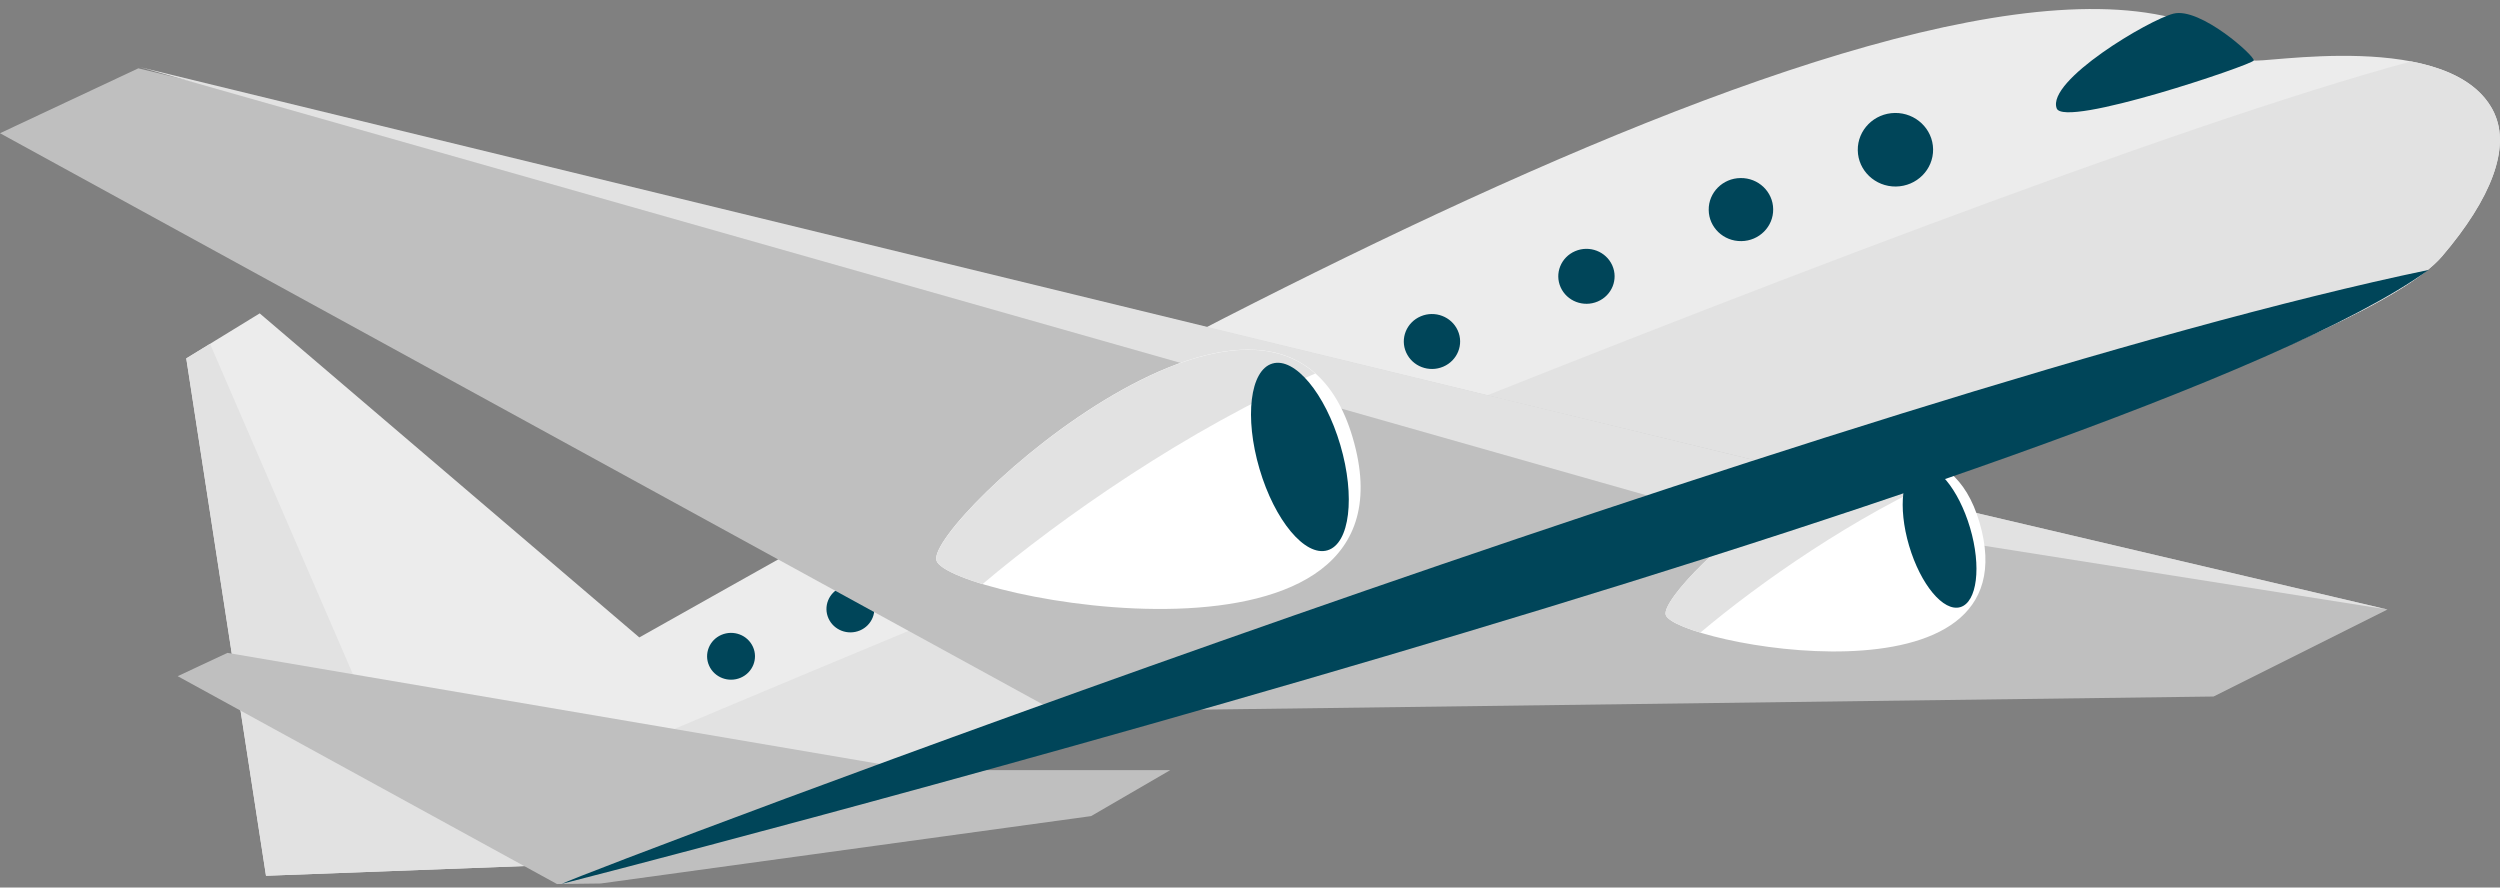 <svg width="200" height="71" viewBox="0 0 200 71" fill="none" xmlns="http://www.w3.org/2000/svg">
<rect x="0" y="0" width="200" height="71" fill="#808080" stroke="none"/>
<g clip-path="url(#clip0_427_8235)">
<path d="M147.658 38.584L84.435 56.907L94.153 56.797L177.085 55.722L190.997 48.762L147.658 38.584Z" fill="#BFBFBF"/>
<path d="M147.658 38.584L140.169 40.728L190.997 48.762L147.658 38.584Z" fill="#E2E2E2"/>
<path d="M158.354 41.773C162.886 57.15 133.93 51.465 133.26 49.189C132.591 46.913 154.08 27.265 158.354 41.773Z" fill="white"/>
<path d="M136.027 50.611C140.735 46.634 148.394 41.258 156.096 37.907C149.174 31.779 132.665 47.186 133.254 49.189C133.371 49.602 134.423 50.125 136.027 50.611Z" fill="#E2E2E2"/>
<path d="M157.605 42.222C158.524 45.33 158.171 48.173 156.825 48.571C155.479 48.968 153.647 46.766 152.727 43.658C151.808 40.55 152.161 37.708 153.507 37.31C154.853 36.912 156.685 39.114 157.605 42.222Z" fill="#004559"/>
<path d="M199.552 9.06C196.352 2.159 180.609 5.186 180.241 4.818C162.114 -12.835 86.671 31.08 51.145 50.994L20.776 25.07L14.898 28.672L21.277 70.06L48.695 69.029C48.695 69.029 184.044 33.761 195.366 20.504C199.346 15.843 200.825 11.822 199.545 9.06H199.552Z" fill="#ECECEC"/>
<path d="M199.553 9.06C198.442 6.674 195.83 5.474 192.88 4.914C154.993 15.18 47.629 60.995 47.629 60.995L31.555 61.621L16.804 27.509L14.906 28.672L21.285 70.061L48.703 69.03C48.703 69.03 184.045 33.761 195.367 20.505C199.347 15.843 200.825 11.822 199.545 9.06H199.553Z" fill="#E2E2E2"/>
<path d="M173.878 1.091C171.913 1.585 163.711 6.445 164.535 8.669C165.13 10.282 180.19 5.179 180.3 4.84C180.41 4.501 176.018 0.554 173.878 1.091Z" fill="#004559"/>
<path d="M141.854 16.733C141.876 18.125 140.735 19.274 139.308 19.289C137.881 19.311 136.711 18.191 136.697 16.799C136.675 15.408 137.815 14.259 139.242 14.244C140.669 14.222 141.839 15.341 141.854 16.733Z" fill="#004559"/>
<path d="M128.979 21.226C129.479 22.338 128.957 23.634 127.817 24.12C126.677 24.606 125.352 24.098 124.852 22.986C124.352 21.874 124.874 20.578 126.014 20.092C127.155 19.605 128.479 20.114 128.979 21.226Z" fill="#004559"/>
<path d="M116.621 26.44C117.121 27.552 116.599 28.848 115.458 29.334C114.318 29.82 112.994 29.312 112.494 28.2C111.993 27.088 112.516 25.792 113.656 25.306C114.796 24.82 116.121 25.328 116.621 26.44Z" fill="#004559"/>
<path d="M69.787 47.967C70.214 48.916 69.765 50.021 68.801 50.434C67.83 50.846 66.704 50.419 66.278 49.469C65.851 48.519 66.3 47.414 67.264 47.002C68.235 46.589 69.36 47.017 69.787 47.967Z" fill="#004559"/>
<path d="M60.238 51.752C60.665 52.702 60.216 53.807 59.252 54.219C58.281 54.632 57.156 54.205 56.729 53.255C56.302 52.304 56.751 51.2 57.715 50.787C58.686 50.375 59.812 50.802 60.238 51.752Z" fill="#004559"/>
<path d="M154.648 11.939C154.67 13.567 153.338 14.9 151.675 14.922C150.013 14.944 148.644 13.64 148.622 12.02C148.6 10.393 149.932 9.059 151.594 9.037C153.257 9.015 154.625 10.319 154.648 11.939Z" fill="#004559"/>
<path d="M147.658 38.584L11.066 5.466L0.001 10.658L84.434 56.907L94.152 56.797L147.658 38.584Z" fill="#BFBFBF"/>
<path d="M11.22 5.377L137.491 41.265L147.658 38.584L11.22 5.377Z" fill="#E2E2E2"/>
<path d="M73.288 61.613L18.194 52.23L14.214 54.094L44.56 70.723L48.055 70.679L87.288 65.288L93.615 61.613H73.288Z" fill="#BFBFBF"/>
<path d="M194.285 21.594C148.724 31.08 47.341 69.53 44.921 70.716C44.921 70.716 170.662 38.577 194.285 21.594Z" fill="#004559"/>
<path d="M108.211 34.997C114.229 55.397 75.805 47.849 74.915 44.836C74.025 41.824 102.532 15.746 108.211 34.997Z" fill="white"/>
<path d="M78.6 46.729C84.846 41.449 95.006 34.327 105.225 29.879C96.043 21.749 74.135 42.193 74.915 44.844C75.077 45.389 76.467 46.081 78.593 46.729H78.6Z" fill="#E2E2E2"/>
<path d="M107.226 35.601C108.439 39.725 107.983 43.496 106.196 44.026C104.408 44.557 101.973 41.64 100.759 37.509C99.545 33.385 100.001 29.614 101.789 29.084C103.577 28.553 106.012 31.47 107.226 35.601Z" fill="#004559"/>
</g>
<defs>
<clipPath id="clip0_427_8235">
<rect width="200" height="70" fill="white" transform="translate(0.001 0.723)"/>
</clipPath>
</defs>
</svg>
